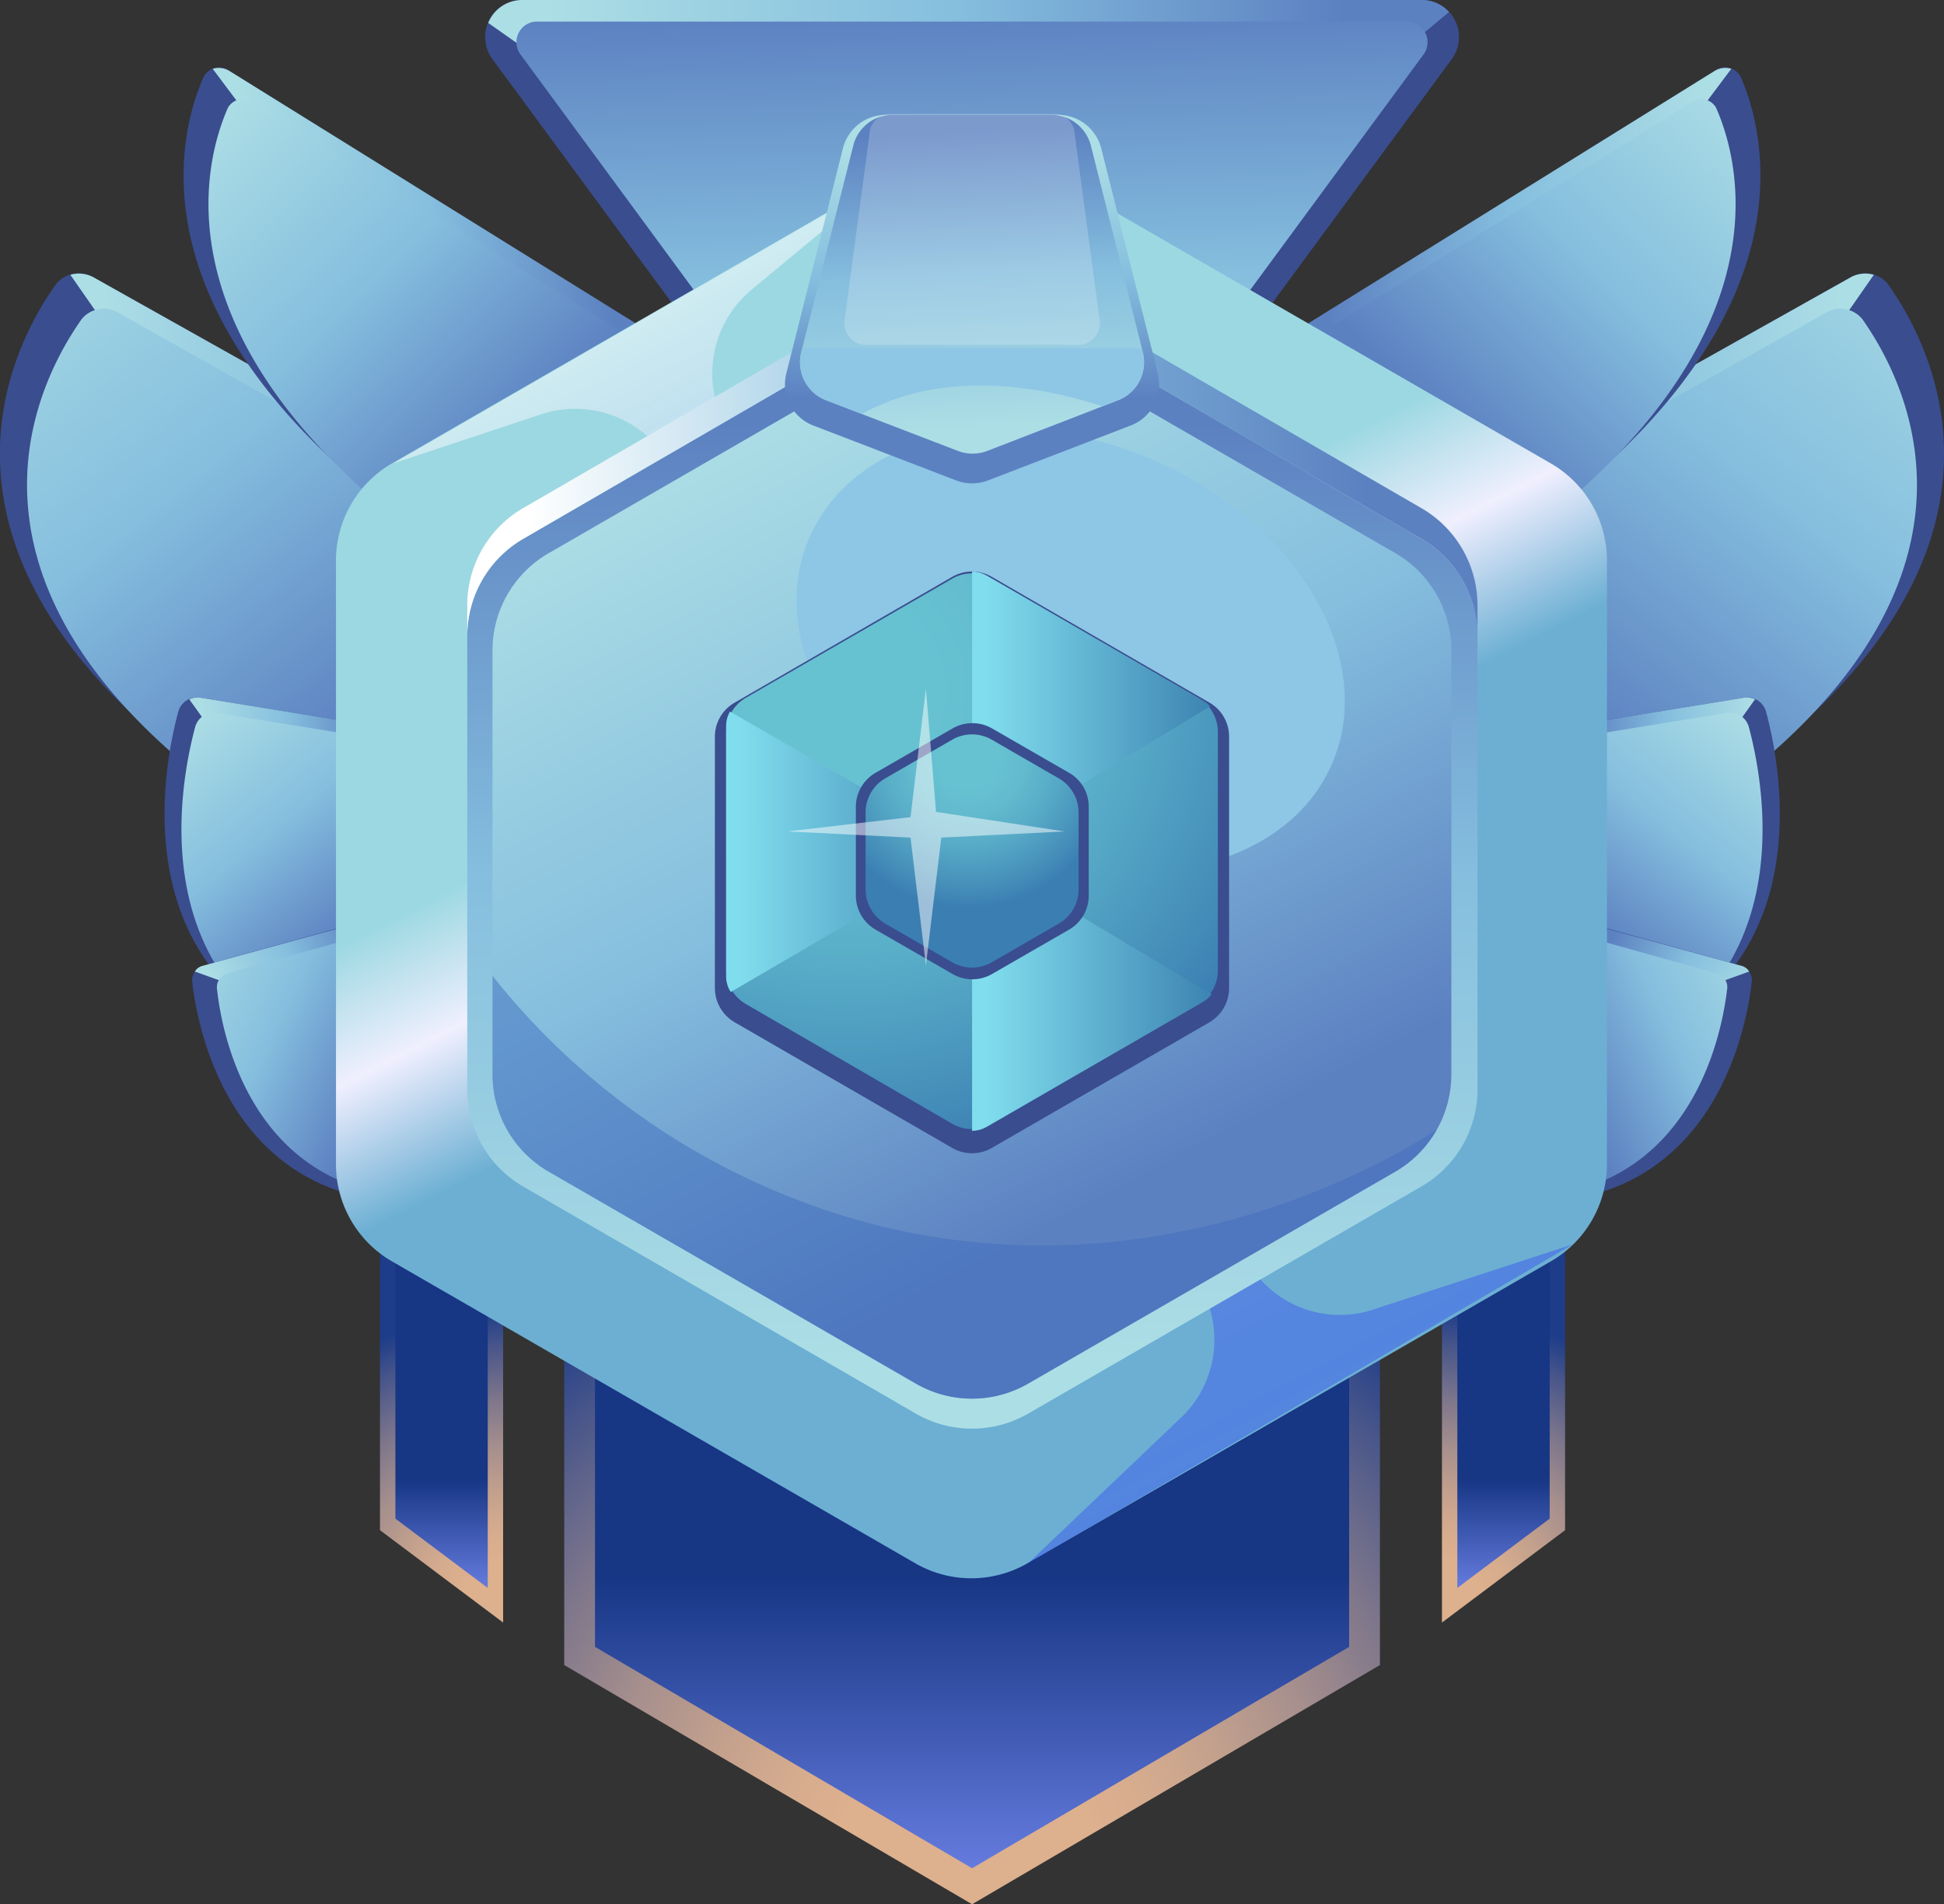 <svg xmlns="http://www.w3.org/2000/svg" xmlns:xlink="http://www.w3.org/1999/xlink" viewBox="0 0 126.31 123.7"><rect x="0" y="0" width="126.31" height="123.7" fill="#333333" stroke="none"/><defs><style>.cls-1{fill:url(#radial-gradient);}.cls-2{fill:url(#linear-gradient);}.cls-3{fill:#3a4d8f;}.cls-4{fill:url(#linear-gradient-2);}.cls-5{fill:url(#linear-gradient-3);}.cls-6{fill:url(#radial-gradient-2);}.cls-7{fill:url(#linear-gradient-4);}.cls-8{fill:url(#radial-gradient-3);}.cls-9{fill:url(#linear-gradient-5);}.cls-10{fill:url(#linear-gradient-6);}.cls-11{fill:url(#linear-gradient-7);}.cls-12{fill:url(#linear-gradient-8);}.cls-13{fill:url(#linear-gradient-9);}.cls-14{fill:url(#linear-gradient-10);}.cls-15{fill:url(#linear-gradient-11);}.cls-16{fill:url(#linear-gradient-12);}.cls-17{fill:url(#linear-gradient-13);}.cls-18{fill:url(#linear-gradient-14);}.cls-19{fill:url(#linear-gradient-15);}.cls-20{fill:url(#linear-gradient-16);}.cls-21{fill:url(#linear-gradient-17);}.cls-22{fill:url(#linear-gradient-18);}.cls-23{fill:url(#linear-gradient-19);}.cls-24{fill:url(#linear-gradient-20);}.cls-25{fill:url(#linear-gradient-21);}.cls-26{fill:url(#linear-gradient-22);}.cls-27,.cls-30,.cls-38{opacity:0.5;}.cls-27{fill:url(#linear-gradient-23);}.cls-28{fill:url(#linear-gradient-24);}.cls-29{fill:url(#linear-gradient-25);}.cls-30{fill:#406ebf;}.cls-31{fill:#8ec6e5;}.cls-32{fill:url(#linear-gradient-26);}.cls-33{fill:url(#radial-gradient-4);}.cls-34{fill:url(#linear-gradient-27);}.cls-35{fill:url(#linear-gradient-28);}.cls-36{fill:url(#linear-gradient-29);}.cls-37{fill:url(#radial-gradient-5);}.cls-38,.cls-41{fill:#fff;}.cls-39{fill:url(#linear-gradient-30);}.cls-40{fill:url(#linear-gradient-31);}.cls-41{opacity:0.2;}</style><radialGradient id="radial-gradient" cx="33.45" cy="104.92" r="19.93" gradientUnits="userSpaceOnUse"><stop offset="0.19" stop-color="#ddb08e"/><stop offset="0.28" stop-color="#d6ac8e"/><stop offset="0.4" stop-color="#c4a18d"/><stop offset="0.55" stop-color="#a68f8d"/><stop offset="0.71" stop-color="#7c758b"/><stop offset="0.88" stop-color="#47558a"/><stop offset="1" stop-color="#1d3c89"/></radialGradient><linearGradient id="linear-gradient" x1="28.69" y1="95.54" x2="28.69" y2="104.36" gradientUnits="userSpaceOnUse"><stop offset="0.06" stop-color="#173684"/><stop offset="1" stop-color="#7287ed"/></linearGradient><linearGradient id="linear-gradient-2" x1="31.72" y1="10.12" x2="94.15" y2="10.12" gradientUnits="userSpaceOnUse"><stop offset="0.06" stop-color="#acdee5"/><stop offset="0.49" stop-color="#85bede"/><stop offset="0.89" stop-color="#5c81c1"/></linearGradient><linearGradient id="linear-gradient-3" x1="63.99" y1="39.49" x2="63" y2="-4.23" xlink:href="#linear-gradient-2"/><radialGradient id="radial-gradient-2" cx="-537.25" cy="104.92" r="19.93" gradientTransform="matrix(-1, 0, 0, 1, -444.32, 0)" xlink:href="#radial-gradient"/><linearGradient id="linear-gradient-4" x1="-542.01" y1="95.54" x2="-542.01" y2="104.36" gradientTransform="matrix(-1, 0, 0, 1, -444.32, 0)" xlink:href="#linear-gradient"/><radialGradient id="radial-gradient-3" cx="62.82" cy="120.75" r="43.52" xlink:href="#radial-gradient"/><linearGradient id="linear-gradient-5" x1="63.16" y1="101.02" x2="63.16" y2="124.61" xlink:href="#linear-gradient"/><linearGradient id="linear-gradient-6" x1="4.57" y1="30.6" x2="40.23" y2="30.6" xlink:href="#linear-gradient-2"/><linearGradient id="linear-gradient-7" x1="-0.14" y1="10.1" x2="30.72" y2="48.48" xlink:href="#linear-gradient-2"/><linearGradient id="linear-gradient-8" x1="-385.26" y1="109.25" x2="-357.08" y2="109.25" gradientTransform="matrix(0.99, -0.07, 0.07, 0.9, 388.47, -107.06)" xlink:href="#linear-gradient-2"/><linearGradient id="linear-gradient-9" x1="-12.33" y1="118.93" x2="0.81" y2="151.16" gradientTransform="matrix(0.93, -0.38, 0.38, 0.93, -21.13, -109.66)" xlink:href="#linear-gradient-2"/><linearGradient id="linear-gradient-10" x1="-0.86" y1="61.66" x2="12.18" y2="61.66" gradientTransform="translate(10.2 -13.8) rotate(-2.84)" xlink:href="#linear-gradient-2"/><linearGradient id="linear-gradient-11" x1="11.87" y1="45.53" x2="24.93" y2="61.61" xlink:href="#linear-gradient-2"/><linearGradient id="linear-gradient-12" x1="-101.72" y1="87.18" x2="-89.35" y2="87.18" gradientTransform="translate(71.94 -55.73) rotate(-23.48)" xlink:href="#linear-gradient-2"/><linearGradient id="linear-gradient-13" x1="10.03" y1="61.77" x2="27.04" y2="69.81" xlink:href="#linear-gradient-2"/><linearGradient id="linear-gradient-14" x1="-560.38" y1="30.6" x2="-524.72" y2="30.6" gradientTransform="matrix(-1, 0, 0, 1, -438.63, 0)" xlink:href="#linear-gradient-2"/><linearGradient id="linear-gradient-15" x1="-565.09" y1="10.1" x2="-534.23" y2="48.48" gradientTransform="matrix(-1, 0, 0, 1, -438.63, 0)" xlink:href="#linear-gradient-2"/><linearGradient id="linear-gradient-16" x1="-952.61" y1="67.7" x2="-924.44" y2="67.7" gradientTransform="matrix(-0.99, -0.07, -0.07, 0.9, -827.1, -107.06)" xlink:href="#linear-gradient-2"/><linearGradient id="linear-gradient-17" x1="-535.43" y1="-94.43" x2="-522.29" y2="-62.2" gradientTransform="matrix(-0.93, -0.38, -0.38, 0.93, -417.5, -109.66)" xlink:href="#linear-gradient-2"/><linearGradient id="linear-gradient-18" x1="-565.11" y1="33.66" x2="-552.07" y2="33.66" gradientTransform="matrix(-1, -0.05, -0.05, 1, -448.83, -13.8)" xlink:href="#linear-gradient-2"/><linearGradient id="linear-gradient-19" x1="-553.07" y1="45.53" x2="-540.02" y2="61.61" gradientTransform="matrix(-1, 0, 0, 1, -438.63, 0)" xlink:href="#linear-gradient-2"/><linearGradient id="linear-gradient-20" x1="-619.87" y1="-137.94" x2="-607.5" y2="-137.94" gradientTransform="matrix(-0.92, -0.4, -0.4, 0.92, -510.57, -55.73)" xlink:href="#linear-gradient-2"/><linearGradient id="linear-gradient-21" x1="-554.92" y1="61.77" x2="-537.91" y2="69.81" gradientTransform="matrix(-1, 0, 0, 1, -438.63, 0)" xlink:href="#linear-gradient-2"/><linearGradient id="linear-gradient-22" x1="36.49" y1="3.44" x2="82.9" y2="94.95" gradientUnits="userSpaceOnUse"><stop offset="0.44" stop-color="#9cd8e2"/><stop offset="0.52" stop-color="#f0effe"/><stop offset="0.61" stop-color="#6cafd3"/></linearGradient><linearGradient id="linear-gradient-23" x1="44.71" y1="19.44" x2="86.12" y2="97.25" gradientUnits="userSpaceOnUse"><stop offset="0" stop-color="#fff"/><stop offset="0.22" stop-color="#c2c2ff" stop-opacity="0.88"/><stop offset="0.6" stop-color="#5b5bff" stop-opacity="0.68"/><stop offset="0.87" stop-color="#1919ff" stop-opacity="0.55"/><stop offset="1" stop-color="blue" stop-opacity="0.5"/></linearGradient><linearGradient id="linear-gradient-24" x1="63.16" y1="92.8" x2="63.16" y2="19.48" xlink:href="#linear-gradient-2"/><linearGradient id="linear-gradient-25" x1="46.11" y1="23.78" x2="77.49" y2="83.12" xlink:href="#linear-gradient-2"/><linearGradient id="linear-gradient-26" x1="30.33" y1="29.26" x2="95.99" y2="29.26" gradientUnits="userSpaceOnUse"><stop offset="0.06" stop-color="#fff"/><stop offset="0.49" stop-color="#85bede"/><stop offset="0.89" stop-color="#5c81c1"/></linearGradient><radialGradient id="radial-gradient-4" cx="54.77" cy="44.83" r="31.41" gradientUnits="userSpaceOnUse"><stop offset="0.19" stop-color="#66c2d1"/><stop offset="0.37" stop-color="#62bbce"/><stop offset="0.61" stop-color="#56a9c6"/><stop offset="0.89" stop-color="#438bb8"/><stop offset="1" stop-color="#3a7eb2"/></radialGradient><linearGradient id="linear-gradient-27" x1="63.16" y1="46.21" x2="78.63" y2="46.21" gradientUnits="userSpaceOnUse"><stop offset="0.06" stop-color="#80dded"/><stop offset="1" stop-color="#3d84b2"/></linearGradient><linearGradient id="linear-gradient-28" x1="47.18" y1="55.33" x2="63.16" y2="55.33" xlink:href="#linear-gradient-27"/><linearGradient id="linear-gradient-29" x1="63.16" y1="64.37" x2="78.72" y2="64.37" xlink:href="#linear-gradient-27"/><radialGradient id="radial-gradient-5" cx="62.89" cy="49.2" r="9.82" xlink:href="#radial-gradient-4"/><linearGradient id="linear-gradient-30" x1="63.16" y1="8.5" x2="63.16" y2="27.98" xlink:href="#linear-gradient-2"/><linearGradient id="linear-gradient-31" x1="63.41" y1="29.22" x2="62.36" y2="6.02" xlink:href="#linear-gradient-2"/></defs><g id="Layer_2" data-name="Layer 2"><g id="Layer_1-2" data-name="Layer 1"><polygon class="cls-1" points="32.69 105.4 24.69 99.4 24.69 79.4 32.69 79.4 32.69 105.4"/><polygon class="cls-2" points="31.69 103.15 25.69 98.65 25.69 81.65 31.69 81.65 31.69 103.15"/><path class="cls-3" d="M65.1,43.55,94.32,3.85A2.41,2.41,0,0,0,92.38,0H33.93A2.41,2.41,0,0,0,32,3.85l29.22,39.7A2.42,2.42,0,0,0,65.1,43.55Z"/><path class="cls-4" d="M33.93,0a2.38,2.38,0,0,0-2.21,1.49L58.4,20.24H70.76L94.15.78A2.36,2.36,0,0,0,92.38,0Z"/><path class="cls-5" d="M64.24,41.92,92.49,3.54A1.34,1.34,0,0,0,91.41,1.4H34.9a1.34,1.34,0,0,0-1.08,2.14L62.07,41.92A1.35,1.35,0,0,0,64.24,41.92Z"/><polygon class="cls-6" points="93.69 105.4 101.69 99.4 101.69 79.4 93.69 79.4 93.69 105.4"/><polygon class="cls-7" points="94.69 103.15 100.69 98.65 100.69 81.65 94.69 81.65 94.69 103.15"/><polygon class="cls-8" points="36.66 77.07 36.66 108.16 63.16 123.7 89.66 108.16 89.66 77.07 63.16 61.52 36.66 77.07"/><polygon class="cls-9" points="38.66 78.24 38.66 106.98 63.16 121.36 87.66 106.98 87.66 78.24 63.16 63.87 38.66 78.24"/><path class="cls-3" d="M45.49,40.14,6.05,18a1.89,1.89,0,0,0-2.41.46C0,23.53-10.14,43.21,33.71,61.27Z"/><path class="cls-10" d="M40.23,37.18,6.05,18a2,2,0,0,0-1.48-.15l3,4.31L38.41,43.45Z"/><path class="cls-11" d="M46,41.84,7.64,20.29a1.84,1.84,0,0,0-2.34.45c-3.53,5-13.4,24.09,29.24,41.66Z"/><path class="cls-3" d="M47.67,25,14.94,4.63A1.13,1.13,0,0,0,13.23,5C11.3,9.32,6.75,26.23,42.13,43.1Z"/><path class="cls-12" d="M43.31,22.25,14.94,4.63a1.35,1.35,0,0,0-1.12-.16L16.69,8.3,42.91,27.68Z"/><path class="cls-13" d="M48.31,26.47,16.48,6.69A1.11,1.11,0,0,0,14.81,7c-1.87,4.23-6.3,20.68,28.12,37.09Z"/><path class="cls-3" d="M24.42,47.17,13,45.32a1.26,1.26,0,0,0-1.42.92c-1.13,4.21-3.92,19.38,13.19,22.85a1.26,1.26,0,0,0,1.52-1.29l-.79-19.44A1.26,1.26,0,0,0,24.42,47.17Z"/><path class="cls-14" d="M25.48,48.36a1.26,1.26,0,0,0-1.06-1.19L13,45.32a1.28,1.28,0,0,0-.7.11l2.09,2.92,11.16,1.33Z"/><path class="cls-15" d="M25.53,48.16,14.1,46.31a1.26,1.26,0,0,0-1.42.92c-1.13,4.21-3.93,19.38,13.19,22.85a1.27,1.27,0,0,0,1.52-1.29L26.6,49.35A1.26,1.26,0,0,0,25.53,48.16Z"/><path class="cls-3" d="M24.81,59.49,13.13,62.75a1,1,0,0,0-.63,1.13c.46,3.8,3.35,17.81,20.76,13.4a1.08,1.08,0,0,0,.53-1.6L26.05,60.16A1.11,1.11,0,0,0,24.81,59.49Z"/><path class="cls-16" d="M13.13,62.75a.81.81,0,0,0-.47.36l2.77,1,10-2.39-.81-2.14Z"/><path class="cls-17" d="M25.71,60.17l-11,3.08a.94.94,0,0,0-.6,1.07C14.5,67.92,17.24,81.17,33.7,77a1,1,0,0,0,.5-1.51L26.88,60.81A1.07,1.07,0,0,0,25.71,60.17Z"/><path class="cls-3" d="M80.82,40.14,120.27,18a1.88,1.88,0,0,1,2.4.46c3.63,5.09,13.78,24.77-30.07,42.83Z"/><path class="cls-18" d="M86.09,37.18,120.27,18a2,2,0,0,1,1.48-.15l-3,4.31L87.9,43.45Z"/><path class="cls-19" d="M80.31,41.84l38.37-21.55a1.83,1.83,0,0,1,2.33.45c3.53,5,13.4,24.09-29.24,41.66Z"/><path class="cls-3" d="M78.64,25,111.37,4.63a1.14,1.14,0,0,1,1.72.34C115,9.32,119.56,26.23,84.18,43.1Z"/><path class="cls-20" d="M83,22.25,111.37,4.63a1.35,1.35,0,0,1,1.12-.16L109.62,8.3,83.4,27.68Z"/><path class="cls-21" d="M78,26.47,109.83,6.69A1.11,1.11,0,0,1,111.5,7c1.88,4.23,6.3,20.68-28.11,37.09Z"/><path class="cls-3" d="M101.9,47.17l11.43-1.85a1.26,1.26,0,0,1,1.42.92c1.13,4.21,3.93,19.38-13.18,22.85A1.27,1.27,0,0,1,100,67.8l.8-19.44A1.24,1.24,0,0,1,101.9,47.17Z"/><path class="cls-22" d="M100.84,48.36a1.24,1.24,0,0,1,1.06-1.19l11.43-1.85a1.27,1.27,0,0,1,.7.11l-2.09,2.92-11.16,1.33Z"/><path class="cls-23" d="M100.78,48.16l11.43-1.85a1.26,1.26,0,0,1,1.42.92c1.13,4.21,3.93,19.38-13.18,22.85a1.27,1.27,0,0,1-1.53-1.29l.8-19.44A1.25,1.25,0,0,1,100.78,48.16Z"/><path class="cls-3" d="M101.5,59.49l11.68,3.26a1,1,0,0,1,.63,1.13c-.46,3.8-3.35,17.81-20.76,13.4a1.08,1.08,0,0,1-.53-1.6l7.75-15.52A1.1,1.1,0,0,1,101.5,59.49Z"/><path class="cls-24" d="M113.18,62.75a.81.81,0,0,1,.47.36l-2.77,1-10-2.39.8-2.14Z"/><path class="cls-25" d="M100.61,60.17l11,3.08a.93.93,0,0,1,.6,1.07c-.43,3.6-3.17,16.85-19.64,12.68a1,1,0,0,1-.5-1.51l7.33-14.68A1.05,1.05,0,0,1,100.61,60.17Z"/><path class="cls-26" d="M104.41,75.63V36.42a7.29,7.29,0,0,0-3.65-6.32l-34-19.61a7.3,7.3,0,0,0-7.29,0l-34,19.61a7.3,7.3,0,0,0-3.64,6.32V75.63a7.29,7.29,0,0,0,3.64,6.31l34,19.61a7.3,7.3,0,0,0,7.29,0l34-19.61A7.28,7.28,0,0,0,104.41,75.63Z"/><path class="cls-27" d="M57.41,11.71l-8.58,7.11A7.07,7.07,0,0,0,47.35,28L81.19,82.17a6.92,6.92,0,0,0,8,2.91l13-4.25L66.8,101.55l10-9.52a7,7,0,0,0,1-8.78L43.31,29.79a7.06,7.06,0,0,0-8.17-2.87L25.55,30.1Z"/><path class="cls-28" d="M96,70.77V41.28A7.29,7.29,0,0,0,92.34,35L66.8,20.21a7.3,7.3,0,0,0-7.29,0L34,35a7.3,7.3,0,0,0-3.64,6.32V70.77A7.29,7.29,0,0,0,34,77.08L59.51,91.83a7.3,7.3,0,0,0,7.29,0L92.34,77.08A7.28,7.28,0,0,0,96,70.77Z"/><path class="cls-29" d="M94.3,69.79V42.25a7.3,7.3,0,0,0-3.64-6.32L66.8,22.16a7.3,7.3,0,0,0-7.29,0L35.66,35.93A7.29,7.29,0,0,0,32,42.25V69.79a7.29,7.29,0,0,0,3.65,6.32L59.51,89.88a7.3,7.3,0,0,0,7.29,0L90.66,76.11A7.3,7.3,0,0,0,94.3,69.79Z"/><path class="cls-30" d="M66.8,89.88,90.66,76.11a7.31,7.31,0,0,0,2.69-2.72C90.84,75,75.65,84.45,56.51,79.47A46.63,46.63,0,0,1,32,63.39v6.4a7.29,7.29,0,0,0,3.65,6.32L59.51,89.88A7.3,7.3,0,0,0,66.8,89.88Z"/><ellipse class="cls-31" cx="69.57" cy="42.27" rx="13.5" ry="18.5" transform="translate(3.17 89.37) rotate(-66.63)"/><path class="cls-32" d="M92.34,33,66.8,18.21a7.3,7.3,0,0,0-7.29,0L34,33a7.3,7.3,0,0,0-3.64,6.32v2A7.3,7.3,0,0,1,34,35L59.51,20.21a7.3,7.3,0,0,1,7.29,0L92.34,35A7.29,7.29,0,0,1,96,41.28v-2A7.29,7.29,0,0,0,92.34,33Z"/><path class="cls-3" d="M46.45,47.86V64.18a2.57,2.57,0,0,0,1.29,2.23l14.13,8.16a2.57,2.57,0,0,0,2.57,0l14.14-8.16a2.58,2.58,0,0,0,1.28-2.23V47.86a2.55,2.55,0,0,0-1.28-2.22L64.44,37.47a2.57,2.57,0,0,0-2.57,0L47.74,45.64A2.54,2.54,0,0,0,46.45,47.86Z"/><path class="cls-33" d="M47.18,47.55V63a2.58,2.58,0,0,0,1.28,2.22L61.87,73a2.57,2.57,0,0,0,2.57,0l13.41-7.74A2.56,2.56,0,0,0,79.13,63V47.55a2.55,2.55,0,0,0-1.28-2.22L64.44,37.59a2.57,2.57,0,0,0-2.57,0L48.46,45.33A2.57,2.57,0,0,0,47.18,47.55Z"/><path class="cls-34" d="M78.63,45.88a1.88,1.88,0,0,0-.43-.35L64.09,37.38a1.93,1.93,0,0,0-.93-.25V55.29Z"/><path class="cls-35" d="M47.43,46.22a1.85,1.85,0,0,0-.25.93V63.44a1.84,1.84,0,0,0,.3,1l15.68-9.15Z"/><path class="cls-36" d="M78.2,65.06a1.81,1.81,0,0,0,.52-.47l-15.56-9.3V73.46a1.93,1.93,0,0,0,.93-.25Z"/><path class="cls-3" d="M55.61,52.42v5.75a2.57,2.57,0,0,0,1.28,2.22l5,2.88a2.57,2.57,0,0,0,2.57,0l5-2.88a2.55,2.55,0,0,0,1.28-2.22V52.42a2.53,2.53,0,0,0-1.28-2.22l-5-2.88a2.57,2.57,0,0,0-2.57,0l-5,2.88A2.55,2.55,0,0,0,55.61,52.42Z"/><path class="cls-37" d="M56.24,52.78v5A2.58,2.58,0,0,0,57.52,60l4.35,2.51a2.57,2.57,0,0,0,2.57,0L68.79,60a2.57,2.57,0,0,0,1.29-2.22v-5a2.55,2.55,0,0,0-1.29-2.22l-4.35-2.51a2.57,2.57,0,0,0-2.57,0l-4.35,2.51A2.57,2.57,0,0,0,56.24,52.78Z"/><path class="cls-38" d="M60.82,52.74l-.66-8-1,8.34-8,.93,8,.4,1,8.3,1-8.3,8-.4Z"/><path class="cls-39" d="M64.19,31.21l9.28-3.57a2.87,2.87,0,0,0,1.76-3.38L71.55,9.63a2.89,2.89,0,0,0-2.79-2.17H57.55a2.88,2.88,0,0,0-2.78,2.17L51.09,24.26a2.87,2.87,0,0,0,1.75,3.38l9.29,3.57A2.92,2.92,0,0,0,64.19,31.21Z"/><path class="cls-40" d="M64.1,29.31,72.65,26a2.65,2.65,0,0,0,1.61-3.11L70.88,9.46a2.66,2.66,0,0,0-2.57-2H58a2.64,2.64,0,0,0-2.56,2L52.05,22.92A2.65,2.65,0,0,0,53.67,26l8.54,3.28A2.67,2.67,0,0,0,64.1,29.31Z"/><path class="cls-41" d="M70.16,22.4h-14a1.43,1.43,0,0,1-1.27-1.71l1.61-12A1.35,1.35,0,0,1,57.76,7.4h10.8a1.34,1.34,0,0,1,1.26,1.25l1.61,12A1.43,1.43,0,0,1,70.16,22.4Z"/><path class="cls-31" d="M52.05,22.92A2.65,2.65,0,0,0,53.67,26l2.33.89c5.52-3.05,12-1.68,15.63-.5l1-.39a2.65,2.65,0,0,0,1.61-3.11l-.07-.28H52.12Z"/></g></g></svg>